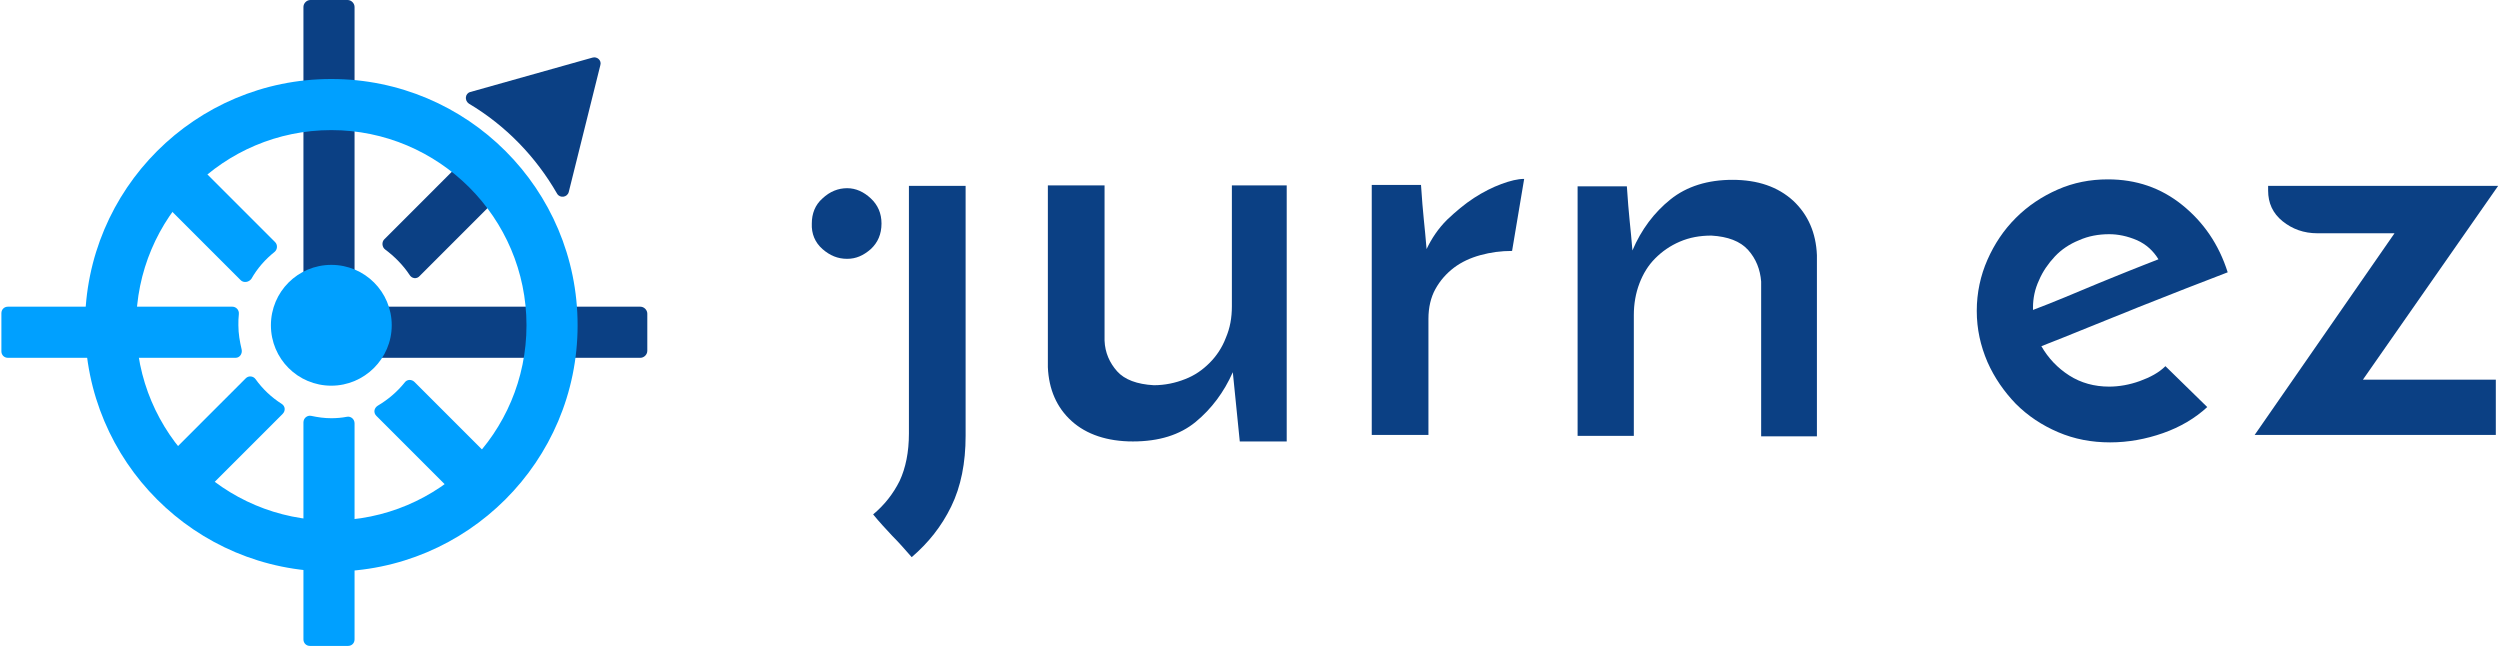 <?xml version="1.0" encoding="UTF-8"?>
<svg width="538px" height="139px" viewBox="0 0 538 139" version="1.1" xmlns="http://www.w3.org/2000/svg" xmlns:xlink="http://www.w3.org/1999/xlink">
    <!-- Generator: Sketch 48.2 (47327) - http://www.bohemiancoding.com/sketch -->
    <title>logo_02</title>
    <desc>Created with Sketch.</desc>
    <defs></defs>
    <g id="Page-1" stroke="none" stroke-width="1" fill="none" fill-rule="evenodd">
        <g id="logo_02">
            <g id="Group">
                <path d="M101.3,104.4 L101.3,106.4 C101.3,107.6 99.8,108.3 98.9,107.4 L81,89.5 C80.3,88.8 80.5,87.8 81.3,87.3 C83.5,86 85.5,84.3 87.1,82.3 C87.6,81.6 88.6,81.6 89.2,82.2 L107.7,100.7 C108.6,101.6 108,103.1 106.7,103.1 L102.7,103.1 C101.9,103 101.3,103.6 101.3,104.4 Z M65.3,90.9 C65.3,90 66.1,89.3 67,89.5 C68.4,89.8 69.8,90 71.3,90 C72.4,90 73.6,89.9 74.6,89.7 C75.5,89.5 76.3,90.2 76.3,91.1 L76.3,137.6 C76.3,138.4 75.7,139 74.9,139 L66.7,139 C65.9,139 65.3,138.4 65.3,137.6 L65.3,90.9 Z M39.9,102 L35.7,102 C34.5,102 33.8,100.5 34.7,99.6 L52.9,81.4 C53.5,80.8 54.5,80.9 55,81.6 C56.5,83.7 58.4,85.5 60.6,86.9 C61.4,87.4 61.5,88.4 60.8,89.1 L43.7,106.2 C42.8,107.1 41.3,106.5 41.3,105.2 L41.3,103.4 C41.3,102.6 40.6,102 39.9,102 Z M51.8,60.3 L32.9,41.4 C32,40.5 32.6,39 33.9,39 L39.9,39 C40.7,39 41.3,38.4 41.3,37.6 C41.3,36.4 42.8,35.7 43.7,36.6 L59.2,52.1 C59.8,52.7 59.7,53.7 59.1,54.2 C57.1,55.8 55.4,57.7 54.1,60 C53.5,60.8 52.4,60.9 51.8,60.3 Z M51.3,70 C51.3,71.8 51.6,73.5 52,75.2 C52.2,76.1 51.6,77 50.7,77 L1.7,77 C0.9,77 0.3,76.4 0.3,75.6 L0.3,67.4 C0.3,66.6 0.9,66 1.7,66 L50,66 C50.8,66 51.5,66.7 51.4,67.6 C51.3,68.4 51.3,69.2 51.3,70 Z" id="Shape" fill="#00A0FF"></path>
                <g transform="translate(65, 0)" fill="#0B4084" id="Shape">
                    <path d="M28.3,66 L25.9,66 L12.8,66 C12,66 11.3,65.3 11.3,64.5 L11.3,50.7 L11.3,46 L11.3,1.5 C11.3,0.7 10.6,0 9.8,0 L1.8,0 C1,0 0.3,0.7 0.3,1.5 L0.3,46 L0.3,50.9 L0.3,72.5 C0.3,73.3 1,74 1.8,74 L2.8,74 C3.6,74 4.3,74.7 4.3,75.5 C4.3,76.3 5,77 5.8,77 L25,77 L28.3,77 L72.8,77 C73.6,77 74.3,76.3 74.3,75.5 L74.3,67.5 C74.3,66.7 73.6,66 72.8,66 L28.3,66 Z"></path>
                    <path d="M25.3,59.4 L44.2,40.5 C45.1,39.6 44.5,38 43.2,38 L37.7,38 C36.9,38 36.2,37.3 36.2,36.5 C36.2,35.2 34.6,34.5 33.7,35.5 L17.7,51.5 C17.1,52.1 17.2,53.2 17.9,53.7 C19.9,55.2 21.7,57 23.1,59.1 C23.6,60 24.7,60.1 25.3,59.4 Z"></path>
                    <path d="M57.4,41.3 L64.2,14 C64.5,13 63.5,12.1 62.5,12.4 L36.2,19.8 C35.1,20.1 34.9,21.6 35.9,22.3 C43.8,27 50.3,33.7 54.9,41.7 C55.5,42.7 57.1,42.5 57.4,41.3 Z"></path>
                </g>
                <path d="M71.3,123 C42,123 18.3,99.3 18.3,70 C18.3,40.7 42,17 71.3,17 C100.6,17 124.3,40.7 124.3,70 C124.3,99.3 100.5,123 71.3,123 Z M71.3,28 C48.1,28 29.3,46.8 29.3,70 C29.3,93.2 48.1,112 71.3,112 C94.5,112 113.3,93.2 113.3,70 C113.3,46.8 94.4,28 71.3,28 Z M71.3,83 C64.1,83 58.3,77.2 58.3,70 C58.3,62.8 64.1,57 71.3,57 C78.5,57 84.3,62.8 84.3,70 C84.3,77.2 78.4,83 71.3,83 Z" id="Shape" fill="#00A0FF"></path>
            </g>
            <g id="Group" transform="translate(174, 38)" fill="#0B4084" fill-rule="nonzero">
                <path d="M30.7,71 C32.8,66.7 33.8,61.6 33.8,55.8 L33.8,2 L21.6,2 L21.6,55.3 C21.6,59.3 20.9,62.7 19.6,65.5 C18.2,68.3 16.3,70.7 13.9,72.7 C15.2,74.3 16.6,75.8 18,77.3 C19.4,78.7 20.8,80.3 22.2,81.9 C25.8,78.8 28.6,75.3 30.7,71 Z M3,15.6 C4.6,17 6.3,17.7 8.3,17.7 C10.2,17.7 11.8,17 13.4,15.6 C14.9,14.2 15.7,12.4 15.7,10.1 C15.7,7.9 14.9,6.1 13.4,4.7 C11.9,3.3 10.2,2.5 8.3,2.5 C6.4,2.5 4.6,3.2 3,4.7 C1.4,6.1 0.7,8 0.7,10.1 C0.6,12.3 1.4,14.2 3,15.6 Z" id="Shape"></path>
                <path d="M103.1,1.9 L91.1,1.9 L91.1,27.9 C91.1,30.4 90.7,32.6 89.8,34.7 C89,36.8 87.8,38.6 86.3,40.1 C84.8,41.6 83.1,42.8 81,43.6 C79,44.4 76.7,44.9 74.3,44.9 C70.7,44.7 68,43.7 66.4,41.9 C64.8,40.1 63.8,37.9 63.7,35.3 L63.7,1.9 L51.5,1.9 L51.5,41 C51.7,45.8 53.4,49.7 56.6,52.6 C59.8,55.5 64.3,57 69.8,57 C75.4,57 79.9,55.6 83.3,52.8 C86.7,50 89.4,46.4 91.3,42.1 L92.8,57 L102.9,57 L102.9,1.9 L103.1,1.9 Z" id="Shape"></path>
                <path d="M154,0.5 C152.6,0.5 151,0.9 149.1,1.6 C147.2,2.3 145.2,3.3 143.2,4.6 C141.2,5.9 139.3,7.5 137.4,9.3 C135.5,11.2 134.1,13.3 133,15.6 C132.8,13.2 132.6,11.1 132.4,9.2 C132.2,7.3 132,4.8 131.8,1.8 L121.2,1.8 L121.2,55.6 L133.4,55.6 L133.4,30.6 C133.4,28.2 133.9,26 134.9,24.2 C135.9,22.4 137.2,20.9 138.9,19.6 C140.5,18.4 142.4,17.5 144.6,16.9 C146.8,16.3 149,16 151.4,16 L154,0.5 Z" id="Shape"></path>
                <path d="M165.4,55.8 L177.6,55.8 L177.6,29.8 C177.6,27.4 178,25.1 178.8,23 C179.6,20.9 180.7,19.1 182.2,17.6 C183.7,16.1 185.4,14.9 187.5,14 C189.6,13.1 191.8,12.7 194.3,12.7 C197.8,12.9 200.5,13.9 202.2,15.8 C203.9,17.7 204.8,20 205,22.6 L205,55.9 L217,55.9 L217,16.9 C216.8,12.1 215.1,8.2 211.9,5.2 C208.6,2.2 204.3,0.7 198.8,0.7 C193.5,0.7 189,2.1 185.5,4.9 C182,7.7 179.2,11.4 177.3,15.9 C177.1,13.5 176.9,11.4 176.7,9.5 C176.5,7.6 176.3,5.1 176.1,2.1 L165.5,2.1 L165.5,55.8 L165.4,55.8 Z" id="Shape"></path>
                <path d="M292,40.8 C290.6,42.2 288.7,43.2 286.5,44 C284.3,44.8 282,45.2 279.9,45.2 C276.7,45.2 273.8,44.4 271.3,42.8 C268.8,41.2 266.8,39.1 265.3,36.5 C268.3,35.3 271.7,34 275.3,32.5 C278.9,31 282.6,29.6 286.2,28.1 C289.8,26.7 293.3,25.3 296.6,24 C299.9,22.7 302.9,21.6 305.4,20.6 C303.5,14.6 300.2,9.8 295.6,6.1 C291,2.4 285.7,0.6 279.6,0.6 C275.8,0.6 272.2,1.3 268.8,2.8 C265.4,4.3 262.4,6.3 259.8,8.9 C257.2,11.5 255.2,14.5 253.7,17.9 C252.2,21.3 251.4,25 251.4,28.9 C251.4,32.8 252.2,36.4 253.7,39.9 C255.2,43.3 257.3,46.3 259.8,48.9 C262.4,51.5 265.4,53.5 268.9,55 C272.4,56.5 276.1,57.2 280.1,57.2 C284,57.2 287.8,56.5 291.5,55.2 C295.2,53.9 298.4,52 301,49.6 L292,40.8 Z M284.4,20.2 C282.2,21.1 279.9,22 277.5,23 C275.1,24 272.7,25 270.3,26 C267.9,27 265.6,27.9 263.5,28.7 L263.5,28.2 C263.5,26.2 263.9,24.2 264.8,22.3 C265.6,20.4 266.8,18.7 268.2,17.2 C269.6,15.7 271.4,14.5 273.4,13.7 C275.4,12.8 277.6,12.4 279.9,12.4 C281.8,12.4 283.8,12.8 285.9,13.7 C287.9,14.6 289.4,16 290.5,17.8 C288.5,18.6 286.6,19.3 284.4,20.2 Z" id="Shape"></path>
            </g>
            <path d="M537.6,40 L488.1,40 L488.1,41 C488.1,43.7 489.1,45.9 491.2,47.6 C493.3,49.3 495.8,50.2 498.7,50.2 L515.3,50.2 L485.2,93.6 L537.1,93.6 L537.1,81.7 L508.5,81.7 L537.6,40 Z" id="Shape" fill="#0B4084" fill-rule="nonzero"></path>
        </g>
    </g>
</svg>